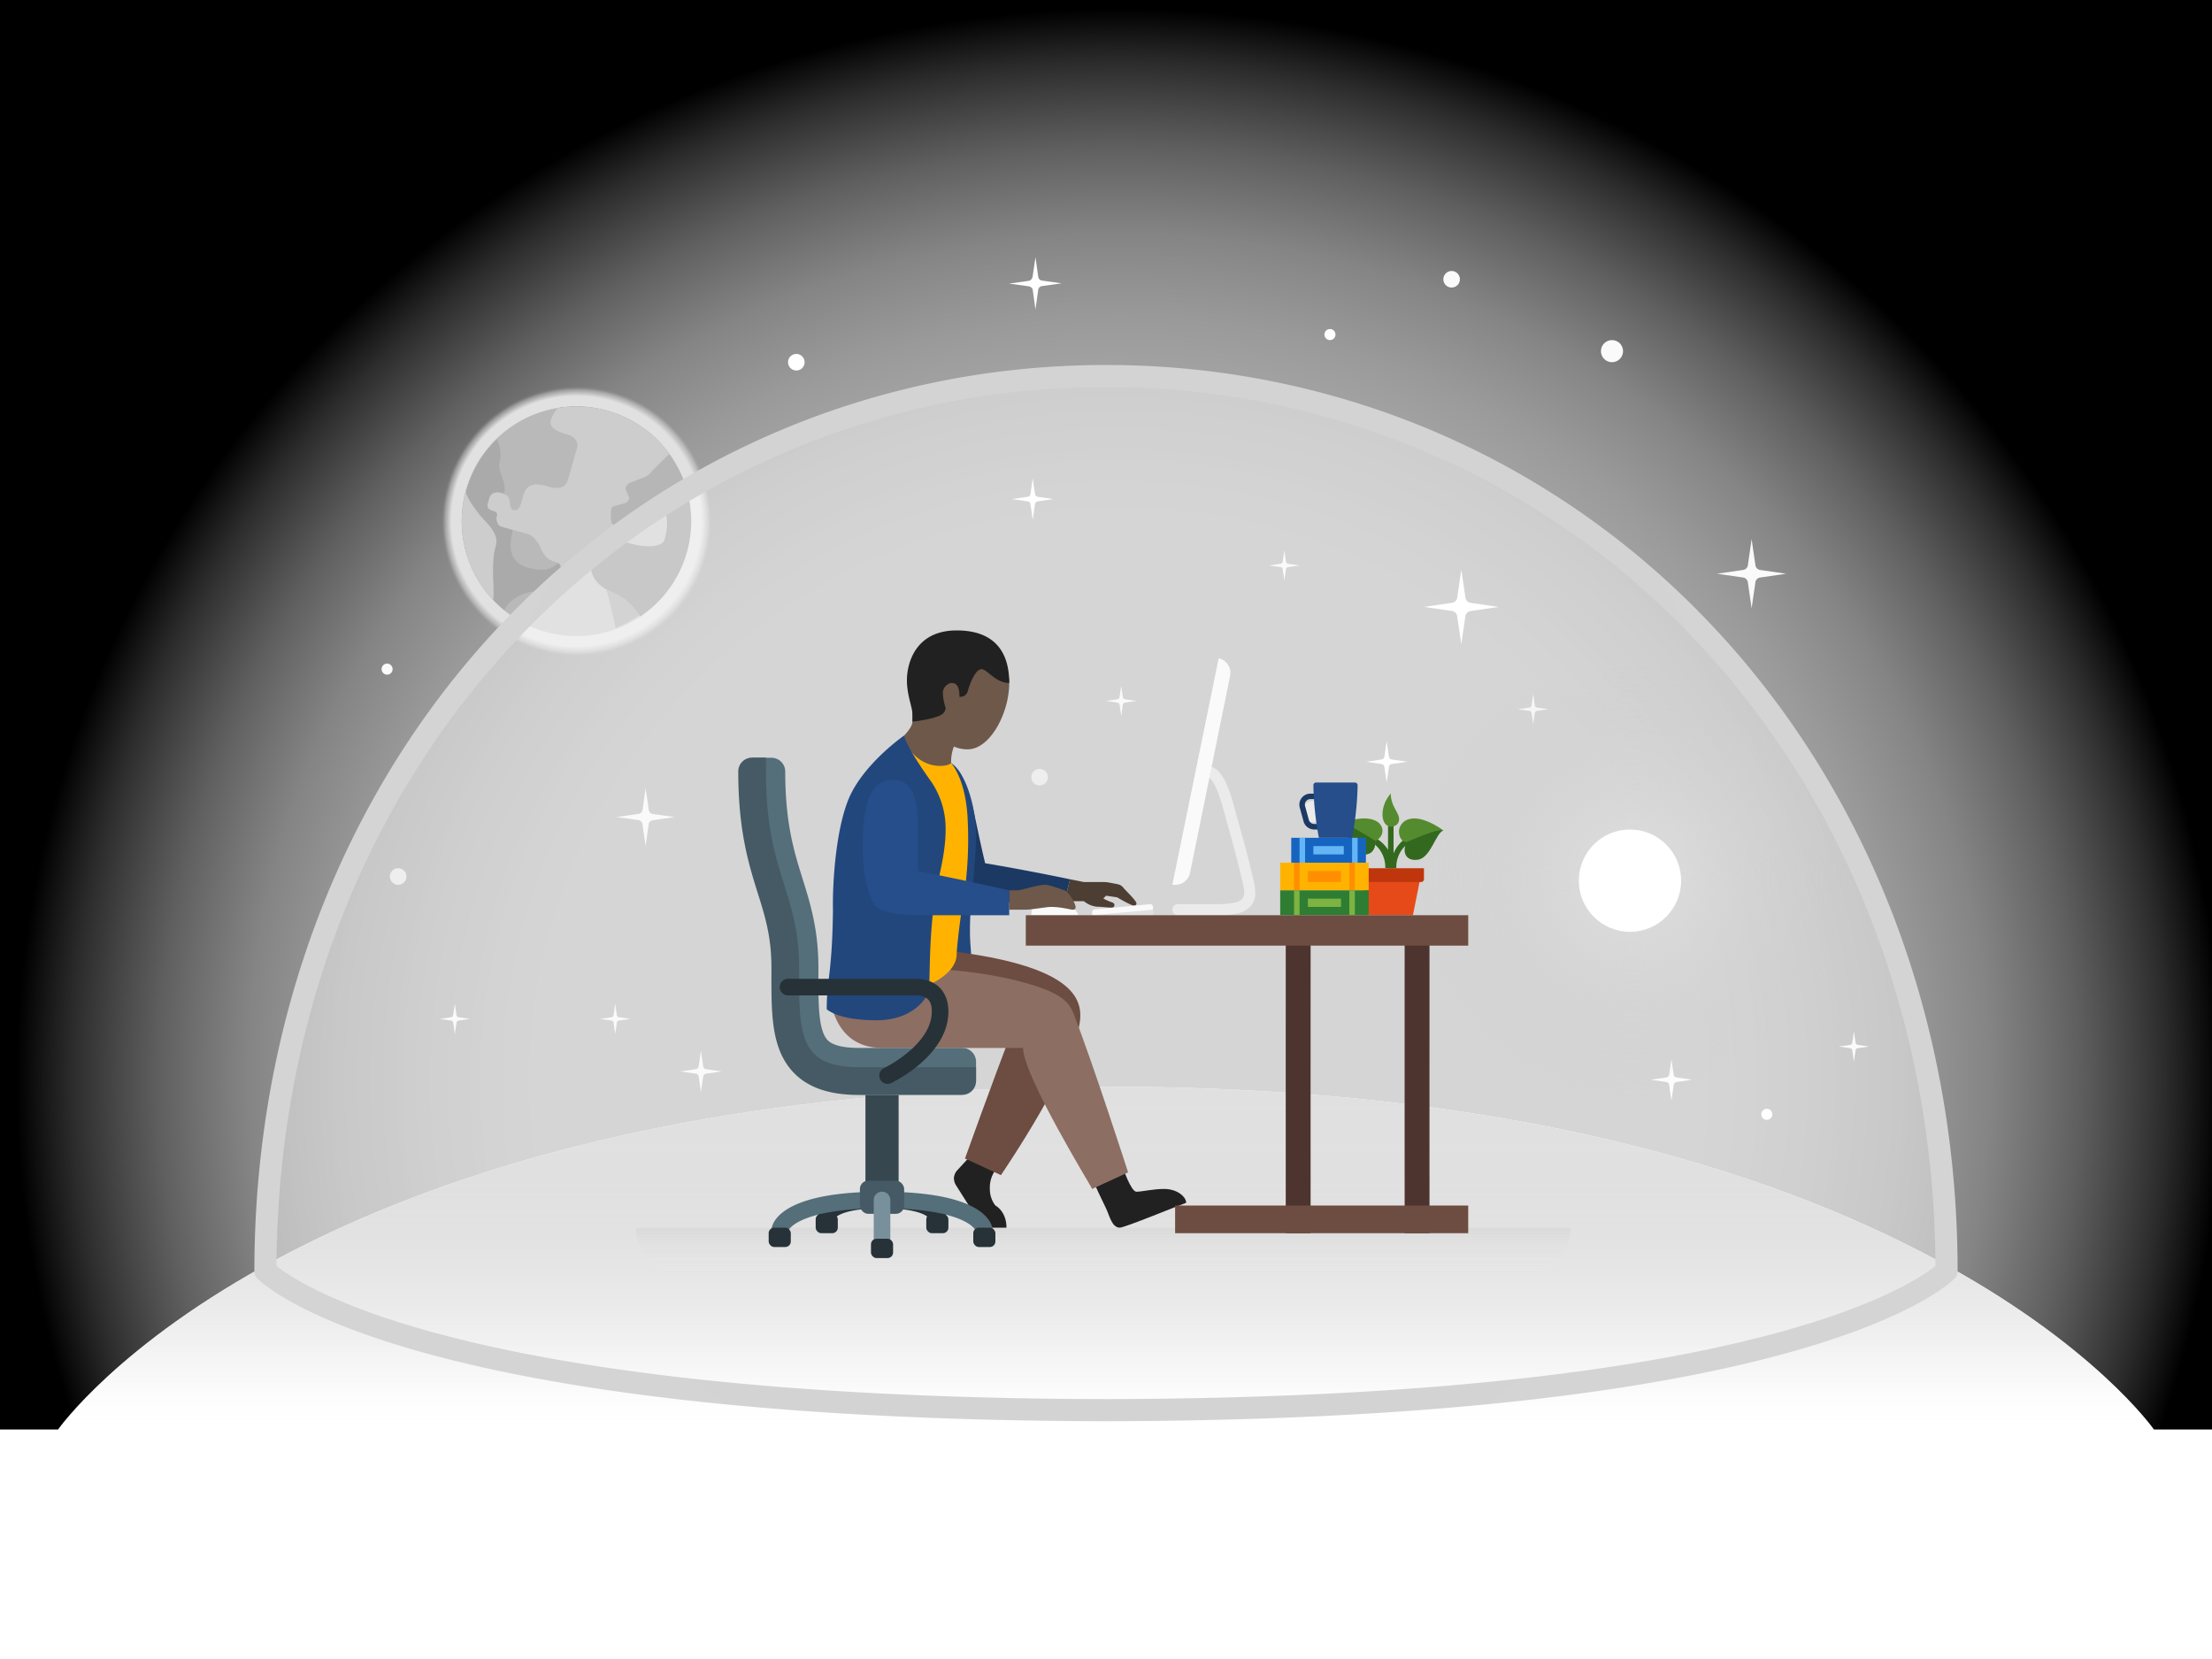 <svg xmlns="http://www.w3.org/2000/svg" data-name="Layer 1" viewBox="0 0 800 600"><defs><radialGradient id="a" cx="736.97" cy="537.14" r="280.78" gradientTransform="matrix(1.42 0 0 -1.38 -641.9 1131.89)" gradientUnits="userSpaceOnUse"><stop offset="0" stop-color="#b3b3b3"/><stop offset=".47" stop-color="#b3b3b3"/><stop offset=".54" stop-color="#b5b5b5" stop-opacity=".98"/><stop offset=".62" stop-color="#bababa" stop-opacity=".91"/><stop offset=".71" stop-color="#c3c3c3" stop-opacity=".79"/><stop offset=".79" stop-color="#cfcfcf" stop-opacity=".64"/><stop offset=".87" stop-color="#dedede" stop-opacity=".43"/><stop offset=".95" stop-color="#f1f1f1" stop-opacity=".18"/><stop offset="1" stop-color="#fff" stop-opacity="0"/></radialGradient><radialGradient id="b" cx="208.5" cy="961.5" r="59.5" gradientTransform="matrix(1 0 0 -1 0 1150)" gradientUnits="userSpaceOnUse"><stop offset=".76" stop-color="#e1e1e1"/><stop offset=".78" stop-color="#e6e6e6" stop-opacity=".64"/><stop offset=".8" stop-color="#ececec" stop-opacity=".3"/><stop offset=".81" stop-color="#efefef" stop-opacity=".08"/><stop offset=".82" stop-color="#f0f0f0" stop-opacity="0"/></radialGradient><linearGradient id="c" x1="400" x2="400" y1="757" y2="633" gradientTransform="matrix(1 0 0 -1 0 1150)" gradientUnits="userSpaceOnUse"><stop offset="0" stop-color="#e0e0e0"/><stop offset=".29" stop-color="#e0e0e0" stop-opacity=".99"/><stop offset=".43" stop-color="#e1e1e1" stop-opacity=".96"/><stop offset=".54" stop-color="#e3e3e3" stop-opacity=".9"/><stop offset=".64" stop-color="#e6e6e6" stop-opacity=".81"/><stop offset=".72" stop-color="#e9e9e9" stop-opacity=".71"/><stop offset=".8" stop-color="#ededed" stop-opacity=".57"/><stop offset=".87" stop-color="#f2f2f2" stop-opacity=".41"/><stop offset=".93" stop-color="#f8f8f8" stop-opacity=".23"/><stop offset=".99" stop-color="#fefefe" stop-opacity=".03"/><stop offset="1" stop-color="#fff" stop-opacity="0"/></linearGradient><radialGradient id="d" cx="589.6" cy="-783.2" r="78.65" gradientTransform="translate(1.02 1101.16)" gradientUnits="userSpaceOnUse"><stop offset="0" stop-color="#e0e0e0"/><stop offset="1" stop-color="#ccc" stop-opacity="0"/></radialGradient><radialGradient id="e" cx="400" cy="-227.02" r="256.27" gradientTransform="translate(0 550.02)" gradientUnits="userSpaceOnUse"><stop offset="0" stop-color="#cfcfcf"/><stop offset="1" stop-color="#d4d4d4"/></radialGradient><linearGradient id="f" x1="399" x2="399" y1="-608.63" y2="-626.63" gradientTransform="translate(0 1070.63)" gradientUnits="userSpaceOnUse"><stop offset="0" stop-color="#fff" stop-opacity="0"/><stop offset="1" stop-color="#b3b3b3" stop-opacity=".8"/></linearGradient><radialGradient id="g" cx="474.96" cy="856.5" r="4.82" gradientTransform="matrix(1 0 0 -1 0 1150)" gradientUnits="userSpaceOnUse"><stop offset=".76" stop-color="#ebebeb"/><stop offset=".77" stop-color="#ececec" stop-opacity=".86"/><stop offset=".78" stop-color="#eee" stop-opacity=".66"/><stop offset=".79" stop-color="#f0f0f0" stop-opacity=".48"/><stop offset=".8" stop-color="#f2f2f2" stop-opacity=".33"/><stop offset=".81" stop-color="#f3f3f3" stop-opacity=".21"/><stop offset=".82" stop-color="#f4f4f4" stop-opacity=".12"/><stop offset=".83" stop-color="#f4f4f4" stop-opacity=".05"/><stop offset=".85" stop-color="#f5f5f5" stop-opacity=".01"/><stop offset=".87" stop-color="#f5f5f5" stop-opacity="0"/></radialGradient></defs><path fill="currentColor" d="M0 0h800v600H0z"/><path fill="url(#a)" d="M0 0h800v600H0z"/><circle cx="208.5" cy="188.5" r="41.5" fill="#cdcdcd"/><path fill="#c8c8c8" d="M250 188.5a41.51 41.51 0 0 1-62 36.07 294.45 294.45 0 0 1 60.46-47.45A41.26 41.26 0 0 1 250 188.5z"/><path fill="#b6b6b6" d="M244.94 186.61l-3.94-1.13-.47-.14a23.88 23.88 0 0 0-9.49.2c-5.8 1.72-2.45 6.06-9.38 4.08-.89-.25-.93-4.36-.48-5.93.19-.67 3.25-1.25 4.57-1.6a2.35 2.35 0 0 0 1.82-2.14l-1.31-3a2.58 2.58 0 0 1 1.36-2.26l5.38-2.09a5.9 5.9 0 0 0 2.85-2.32l6.25-6.14a41.26 41.26 0 0 1 7.9 24.36"/><path fill="#afafaf" d="M219.43 213.69c.33 1.13 1.51 5.49 2.5 10.12.17.88.45 2.09.73 3.29a40.85 40.85 0 0 0 7.91-4.15 42.39 42.39 0 0 0 6.45-5.36l-17.67-4.19a2.45 2.45 0 0 1 .08.29z"/><path fill="#b9b9b9" d="M208.69 162l-3.19 11.18c-1.28 4.47-5.08 3.38-8 2.56-7.16-2-7.86 2.11-8.63 4.79s-1.27 4.47-3.28 3.89-.07-4.85-3.42-5.81l-2-.56-10.94-3.12a41.55 41.55 0 0 1 32.4-27.36 19.4 19.4 0 0 0-2.41 4.25c-.77 2.68 1.95 4.18 5.75 5.27 4.51 1.27 3.91 4.23 3.72 4.91zm-7.02 41.5l-1.71 6s-3 3.78-3.71 4.55a76 76 0 0 0-8.87 10.17 41 41 0 0 1-5-3.48c-.7-.57-1.37-1.16-2-1.77l2.5-8.77v-16.9l2.54-1.41.34-.19 1.78.5 3.58 1c1.57.45 3.13 2.59 4.09 4.3 1.95 4.7 3.79 5.22 6.46 6z"/><path fill="#9b9b9b" d="M250 188.5a41.43 41.43 0 0 1-18.42 34.5 21.14 21.14 0 0 0-11.07-9.26h-.08c-.91-.38-8.47-3.88-6.31-11.46.71-2.45 2.56-8.94 13.74-5.75 6.7 1.92 11.81 1 12.45-1.28 1.91-6.7.32-9.58.32-9.58a1.77 1.77 0 0 0 .31-.15h.06c2.45-1.36 4.16-6.32 7.51-8.08A41.3 41.3 0 0 1 250 188.5z"/><path fill="#aaa" d="M202.91 207.52c-2.07 7.36-6.67 6.53-6.67 6.53-3.33-.93-11.27 1-13.87 6.69-.7-.57-1.37-1.16-2-1.77s-1.38-1.31-2-2c.57-4.84-1-13 1-19.82 1.29-4.47-4.43-9-5.84-10.86-1.89-2.49-4.21-5.48-5.09-8.28.27-1 .58-2.07.94-3.08a41.35 41.35 0 0 1 10.27-16.15 12.55 12.55 0 0 1 1.06 8.28c-1 3.36 2.75 7.32 1.6 11.34a8 8 0 0 0-2-.35c-2-.07-3 .94-3.31 2l-.63 2.23c-.33 1.13.37 2 1.72 2.43 1.79.51 1.88 1 1.56 2.14s.29 3.23 1.63 3.61l4.25 1.21-.07.25c-2.36 8.54.94 12.1 5.37 13.35 8.5 2.43 10.89-1.72 10.89-1.72 1.28.39 1.44 3.08 1.19 3.97z"/><path fill="url(#b)" d="M208.5 129a59.5 59.5 0 1 0 59.5 59.5 59.5 59.5 0 0 0-59.5-59.5zm0 101a41.5 41.5 0 1 1 41.5-41.5 41.5 41.5 0 0 1-41.5 41.5z"/><path style="isolation:isolate" fill="#fff" d="M615.24 227.87a293.48 293.48 0 0 0-98.09-68.15 301.13 301.13 0 0 0-234.3 0A292.74 292.74 0 0 0 188 224.57c-1.08 1.09-2.14 2.19-3.2 3.3C127.57 288 96.05 370.26 96 459.62c1.29 1.3 14 13.23 56.69 25.28 25.54 7.22 56.66 13 92.48 17.14 44.6 5.18 96.7 7.85 154.84 8 58.12-.11 110.22-2.78 154.82-8 35.82-4.15 66.94-9.92 92.48-17.14 42.64-12 55.4-24 56.69-25.28 0-89.35-31.56-171.62-88.76-231.75z" opacity=".45"/><path fill="#fff" d="M374.5 93l1 7.16a1.55 1.55 0 0 0 .44.87 1.61 1.61 0 0 0 .87.44l7.15 1-7.16 1a1.55 1.55 0 0 0-.87.44 1.61 1.61 0 0 0-.44.87l-1 7.15-1-7.16a1.51 1.51 0 0 0-.49-.77 1.61 1.61 0 0 0-.87-.44l-7.15-1 7.16-1a1.52 1.52 0 0 0 .86-.56 1.61 1.61 0 0 0 .44-.87z"/><path fill="#fafafa" d="M633.5 195l1.37 9.42a2 2 0 0 0 .57 1.14 2.08 2.08 0 0 0 1.14.58l9.42 1.36-9.42 1.37a2 2 0 0 0-1.72 1.71L633.5 220l-1.37-9.42a2 2 0 0 0-.57-1.14 2.08 2.08 0 0 0-1.14-.58L621 207.5l9.42-1.37a2 2 0 0 0 1.72-1.71zm-380 185l.82 5.65a1.24 1.24 0 0 0 .35.69 1.11 1.11 0 0 0 .68.34l5.65.82-5.65.82a1.24 1.24 0 0 0-.69.35 1.11 1.11 0 0 0-.34.68l-.82 5.65-.82-5.65a1.24 1.24 0 0 0-.35-.69 1.11 1.11 0 0 0-.68-.34l-5.65-.82 5.65-.82a1.24 1.24 0 0 0 .69-.35 1.11 1.11 0 0 0 .34-.68z"/><circle cx="288" cy="131" r="3" fill="#fff"/><path fill="#fafafa" d="M405.5 248l.6 4.15a1 1 0 0 0 .25.5 1 1 0 0 0 .51.25l4.14.6-4.15.6a1 1 0 0 0-.5.25 1 1 0 0 0-.25.51l-.6 4.14-.6-4.15a1 1 0 0 0-.25-.5 1 1 0 0 0-.51-.25l-4.14-.6 4.15-.6a1 1 0 0 0 .5-.25 1 1 0 0 0 .25-.51zm59-49l.6 4.15a1 1 0 0 0 .25.5 1 1 0 0 0 .51.25l4.14.6-4.15.6a1 1 0 0 0-.5.25 1 1 0 0 0-.25.51l-.6 4.14-.6-4.15a1 1 0 0 0-.25-.5 1 1 0 0 0-.51-.25l-4.14-.6 4.15-.6a1 1 0 0 0 .5-.25 1 1 0 0 0 .25-.51zm-231 86l1.15 7.91a1.66 1.66 0 0 0 .48 1 1.73 1.73 0 0 0 1 .49l7.87 1.1-7.91 1.15a1.66 1.66 0 0 0-1 .48 1.73 1.73 0 0 0-.49 1l-1.1 7.87-1.15-7.91a1.66 1.66 0 0 0-.48-1 1.73 1.73 0 0 0-1-.49l-7.87-1.1 7.91-1.15a1.66 1.66 0 0 0 1-.48 1.73 1.73 0 0 0 .49-1zm-69 78l.6 4.15a1 1 0 0 0 .25.5 1 1 0 0 0 .51.25l4.14.6-4.15.6a1 1 0 0 0-.5.25 1 1 0 0 0-.25.51l-.6 4.14-.6-4.15a1 1 0 0 0-.25-.5 1 1 0 0 0-.51-.25l-4.14-.6 4.15-.6a1 1 0 0 0 .5-.25 1 1 0 0 0 .25-.51zm390-112l.6 4.15a1 1 0 0 0 .25.5 1 1 0 0 0 .51.25l4.14.6-4.14.6a.87.87 0 0 0-.76.76l-.6 4.14-.6-4.15a1 1 0 0 0-.25-.5 1 1 0 0 0-.51-.25l-4.14-.6 4.14-.6a.87.87 0 0 0 .76-.76zm-332 112l.6 4.14a.87.87 0 0 0 .76.76l4.14.6-4.14.6a.87.87 0 0 0-.76.76l-.6 4.14-.6-4.15a1 1 0 0 0-.25-.5.91.91 0 0 0-.51-.25l-4.14-.6 4.14-.6a.87.87 0 0 0 .76-.76zm448 10l.6 4.15a.87.87 0 0 0 .26.5 1 1 0 0 0 .5.25l4.14.6-4.14.6a.87.87 0 0 0-.76.76l-.6 4.14-.6-4.15a1 1 0 0 0-.25-.5 1 1 0 0 0-.51-.25l-4.14-.6 4.15-.6a1 1 0 0 0 .5-.25 1 1 0 0 0 .25-.51z"/><path fill="#fff" d="M373.5 173l.82 5.65a1.24 1.24 0 0 0 .35.69 1.11 1.11 0 0 0 .68.34l5.65.82-5.65.82a1.24 1.24 0 0 0-.69.35 1.11 1.11 0 0 0-.34.68l-.82 5.65-.82-5.65a1.24 1.24 0 0 0-.35-.69 1.11 1.11 0 0 0-.68-.34l-5.65-.82 5.65-.82a1.24 1.24 0 0 0 .69-.35 1.11 1.11 0 0 0 .34-.68zm231 210l.82 5.65a1.24 1.24 0 0 0 .35.69 1.11 1.11 0 0 0 .68.34l5.65.82-5.65.82a1.24 1.24 0 0 0-.69.35 1.11 1.11 0 0 0-.34.68l-.82 5.65-.82-5.65a1.24 1.24 0 0 0-.35-.69 1.11 1.11 0 0 0-.68-.34l-5.65-.82 5.65-.82a1.24 1.24 0 0 0 .69-.35 1.11 1.11 0 0 0 .34-.68zm-103-115l.82 5.65a1.24 1.24 0 0 0 .35.69 1.11 1.11 0 0 0 .68.34l5.65.82-5.65.82a1.24 1.24 0 0 0-.69.35 1.11 1.11 0 0 0-.34.68l-.82 5.65-.82-5.65a1.24 1.24 0 0 0-.35-.69 1.11 1.11 0 0 0-.68-.34l-5.65-.82 5.65-.82a1.24 1.24 0 0 0 .69-.35 1.11 1.11 0 0 0 .34-.68zm27-62l1.5 10.17a2.19 2.19 0 0 0 .62 1.24 2.26 2.26 0 0 0 1.23.62L542 219.5l-10.17 1.5a2.2 2.2 0 0 0-1.86 1.85L528.5 233l-1.5-10.17a2.19 2.19 0 0 0-.62-1.24 2.26 2.26 0 0 0-1.23-.62L515 219.5l10.17-1.5a2.2 2.2 0 0 0 1.86-1.85z"/><circle cx="525" cy="101" r="3" fill="#fafafa"/><circle cx="481" cy="121" r="2" fill="#fff"/><circle cx="639" cy="403" r="2" fill="#fff"/><circle cx="583" cy="127" r="4" fill="#fafafa"/><circle cx="144" cy="317" r="3" fill="#eee"/><circle cx="376" cy="281.07" r="3" fill="#eee"/><circle cx="140" cy="242" r="2" fill="#fafafa"/><g><path fill="#fff" d="M779 517s-86.71-124-379-124S21 517 21 517H0v83h800v-83z"/><path fill="url(#c)" d="M21 517s86.71-124 379-124 379 124 379 124z"/></g><g><circle cx="589.5" cy="318.5" r="78.5" fill="url(#d)"/><circle cx="589.5" cy="318.5" r="18.5" fill="#fff"/></g><path fill="url(#e)" d="M400 140a293.12 293.12 0 0 1 115.58 23.4 289.55 289.55 0 0 1 96.77 67.23c56.1 58.95 87.18 139.58 87.64 227.19-4 3.24-18.66 13.44-54.88 23.55-25.38 7.08-56.25 12.74-91.77 16.82-44.22 5.08-95.81 7.7-153.33 7.81-57.54-.11-109.13-2.73-153.35-7.81-35.52-4.08-66.39-9.74-91.77-16.82-36.24-10.12-50.89-20.32-54.89-23.55.47-87.64 31.55-168.25 87.65-227.19a289.41 289.41 0 0 1 96.76-67.23A293.16 293.16 0 0 1 400 140m0-8c-82.87 0-161 33.07-218.14 93.12C123.91 286 92 369.36 92 459.85a3.5 3.5 0 0 0 1 2.43c2 2.1 51.94 51.25 307 51.72 255.06-.47 305-49.62 307-51.72a3.5 3.5 0 0 0 1-2.43c0-90.49-31.91-173.85-89.86-234.73C561 165.07 482.87 132 400 132z"/><g><path fill="#ebebeb" d="M440.25 331H426a2 2 0 0 1 0-4h14.25a28.81 28.81 0 0 0 6.28-.59h.16c.32-.06 3.31-.65 3.31-3.45a19.79 19.79 0 0 0-.67-4.19c-2.07-8.92-4.23-16.59-5.66-21.66l-.15-.52c-.16-.57-.34-1.23-.53-1.93-1-3.73-3.65-13.63-6.52-13.63a2 2 0 0 1 0-4c5.94 0 8.51 9.59 10.39 16.59.18.69.35 1.32.51 1.88l.15.53c1.44 5.1 3.62 12.82 5.71 21.83A24.09 24.09 0 0 1 454 323c0 5-4.27 7-6.61 7.39a31.67 31.67 0 0 1-7.14.61z"/><path fill="#fafafa" d="M441.77 238.43l-1-.43L424 320h1.06a5.4 5.4 0 0 0 5.31-4.21l14.52-71.38a5.34 5.34 0 0 0-3.12-5.98z"/><path style="isolation:isolate" fill="url(#f)" d="M568 444a18 18 0 0 1-18 18H248a18 18 0 0 1-18-18z" opacity=".2"/><path fill="#4d3e34" d="M387 318l5 1h7.27a10.57 10.57 0 0 1 1.49.13c.92.16 2.5.44 3.57.69a3.17 3.17 0 0 1 1.84 1.1c1.08 1.36 4.82 4.78 4.83 5.79 0 .23-.05.75-.83.82-.95.09-6.14-3-6.14-3l-4-.59-1 1a16.49 16.49 0 0 0 3 1.35c1 .35 1 .68 1 1.18 0 .21-.09.68-.8.75-1.13.12-3.4-.28-5.12-.28a8.48 8.48 0 0 1-5.08-2h-7z"/><path fill="#1b3963" d="M343 279c-4 0-9 1-9 14 0 6 2.22 22.78 8 30 4 5 37.62 3 43 3l2-8s-14.91-3.16-30.72-5.8c0 0-1.32-5.44-3.51-15.92C350 283 347.12 279 343 279z"/><path fill="#22477d" d="M344 276c5 3 9 15.49 9 26 0 13-3 27-2 40a87.37 87.37 0 0 1 0 15h-31v-81z"/><path fill="#212121" d="M345.72 428.62A5 5 0 0 1 345 426a4.66 4.66 0 0 1 1.44-3c4.56-5 6.56-7 6.56-7l8 6a10.7 10.7 0 0 0-3 8 9.64 9.64 0 0 0 2 6s4 2 4 8h-6.34a4 4 0 0 1-3.38-1.87z"/><path fill="#6d4c41" d="M337 368c12 3 29 5 29 5-7 18-17 46-17 46l13 6s28.72-42 28.72-57.7c0-8.3-6.72-18.3-46.72-23.3-13.94-1.74-19 5-19 11 0 8 6 11.5 12 13z"/><path fill="#212121" d="M395 426s.35 1.47 5 11c1.26 2.58 2.08 7 5 7 1.77 0 21.49-8.14 24-9 0-2-3-5-8-5-4 0-8 1-10 1s-5-9-5-9z"/><path fill="#8d6e63" d="M327 350c-19.89 0-27 8-27 8s0 21 19 21h51c0 10 24.93 50.52 25 51l13-6s-13-40.33-19.89-57.8c-1.37-3.47-4.11-6.2-11.44-8.87-19.36-7.04-45.81-7.33-49.67-7.33z"/><path fill="#fafafa" d="M390 331h-17c0-4 2-5 6-5 10 0 11 5 11 5z"/><path fill="#6d584a" d="M365 322h3c1.45 0 7.08-2 10-2 1.5 0 5.29 1.4 7 2 1.54.54 4 4.81 4 6 0 .74-.28 1-1 1-1 0-4-1-8-1-1.51 0-7 1-9 1h-6zm-15-51a12.27 12.27 0 0 1-5-1 14.64 14.64 0 0 0-1 6c0 2-1 4-3 4-17 0-14-14-14-14s3-3 3-5v-8c0-15 5-22 16-22s19 7.71 19 16c0 11-7 24-15 24z"/><path fill="#212121" d="M346 228c-15 0-18 12-18 18 0 5.22 1.84 9.52 2 12 .05.85 0 3 0 3s7.43-.77 10.42-2.49A3 3 0 0 0 342 256a20.35 20.35 0 0 1-1-5 3.76 3.76 0 0 1 3-4c2 0 3 1.24 3 5a2.78 2.78 0 0 0 3-2c.56-2.28 2.71-8 5-8 2 0 5 5 10 5 0-7-2-19-19-19z"/><path fill="#ffb300" d="M348 328a140.6 140.6 0 0 0 2-31c-.54-15.28-6-21-6-21s-1 1-4 1c-9 0-13-9-13-9l-7 8v81h14s12-4.15 12-12c0-1.76 1.13-11.89 2-17z"/><path fill="#22477d" d="M327 266s-13 9-19 20.62c-5.69 11-6.95 32.79-6.75 42.27C301 352 299 354 299 365c0 0 3.95 4 18 4s18.91-9.18 19-11c.43-8.76 0-17 2-33 .62-5 4-15 4-25a30.2 30.2 0 0 0-5-17c-10-14-10-17-10-17z"/><path fill="#254e8a" d="M323 282c-7 0-11 6-11 24 0 7.95 1.4 18.53 5 22 2.16 2.09 9 3 16 3h32v-9c-13-3-33-7-33-7v-16c0-10-2-17-9-17z"/><path fill="#fafafa" d="M417 331h-22v-1.11a1 1 0 0 1 .91-1l20-1.87a1 1 0 0 1 1.09.9z"/><path fill="#e0e0e0" d="M417 331h-22l22-2v2z"/><path fill="#546e7a" d="M272 279c0 37.75 12 44.64 12 71 0 21.07-1.48 41 26.63 41H353v-7a5 5 0 0 0-5-5h-37.37c-3.88 0-9-.48-11.26-2.77-3.44-3.46-3.41-13.48-3.38-23.18V350c0-13.83-2.92-23.17-5.74-32.22-3.08-9.85-6.26-20-6.26-38.78a5 5 0 0 0-5-4.95h-7z"/><path fill="#455a64" d="M348 396h-37.37c-10.47 0-18.09-2.54-23.3-7.77-8.43-8.46-8.33-21.46-8.33-35.23v-3c0-11.24-2.3-18.61-5-27.15-3.29-10.56-7-22.52-7-43.85a5 5 0 0 1 5-5h5v5c0 19.81 3.34 30.51 6.58 40.87 2.79 8.93 5.42 17.37 5.42 30.13v3c0 11.64-.07 22.63 5.42 28.14 3.24 3.25 8.55 4.83 16.22 4.83H353v5a5 5 0 0 1-5 5z"/><path fill="#263238" d="M321 392a3 3 0 0 1-1.28-5.71c.17-.08 17.28-8.38 17.28-20.46 0-2.71-.66-5.83-5.83-5.83H285a3 3 0 0 1 0-6h46.17c7.3 0 11.83 4.53 11.83 11.83 0 15.89-19.87 25.48-20.72 25.88a3 3 0 0 1-1.28.29zm15.1 48.69S334 437 319 437c-9.91 0-14.15 1.62-15.8 2.59a3.52 3.52 0 0 0-1.27 1.06l-1.3-.41-1-.19-3.63-.29c.16-2.05 2.31-8.76 23-8.76s22.83 6.71 23 8.76l-6 .48a1.14 1.14 0 0 0 .1.45z"/><path fill="#546e7a" d="M353 445.46c-.58-2.36-7.81-8.46-34-8.46s-33.46 6.1-34 8.46a.81.81 0 0 0 0-.22l-6-.48c.18-2.3 3-13.76 40-13.76s39.81 11.46 40 13.76l-6 .48a.81.81 0 0 0 0 .22z"/><path fill="#37474f" d="M313 396h12v37h-12z"/><rect width="16" height="12" x="311" y="427" fill="#455a64" rx="3" ry="3"/><path fill="#78909c" d="M319 451a3 3 0 0 1-3-3v-14a3 3 0 0 1 6 0v14a3 3 0 0 1-3 3z"/><rect width="8" height="7" x="315" y="448" fill="#263238" rx="2" ry="2"/><rect width="8" height="7" x="278" y="444" fill="#263238" rx="2" ry="2"/><rect width="8" height="7" x="295" y="439" fill="#263238" rx="2" ry="2"/><rect width="8" height="7" x="335" y="439" fill="#263238" rx="2" ry="2"/><rect width="8" height="7" x="352" y="444" fill="#263238" rx="2" ry="2"/><g><path fill="#33691e" d="M502 314a10.62 10.62 0 0 0-5.48-9.13l1-1.76A12.63 12.63 0 0 1 504 314z"/><path fill="#33691e" d="M503 314l-2-.06a10.74 10.74 0 0 0-4.58-9.15l1.16-1.64A12.79 12.79 0 0 1 503 314z"/><path fill="#33691e" d="M503 314a12.79 12.79 0 0 1 5.42-10.85l1.16 1.64A10.74 10.74 0 0 0 505 314z"/><path fill="#558b2f" d="M511.5 296c4.31 0 9.23 3.39 10.5 4.31-2.75 1.07-4.6 4.41-9.47 5.05-3.25.41-4-.77-4-.77s-2.57-.25-2.57-4c.04-1.94 1.68-4.59 5.54-4.59z"/><path fill="#33691e" d="M512.8 310.92c4.65-.65 6.41-9.54 9.2-10.61-2.17-.32-5.58 1-13.43 4.28-1.76 4.83.82 6.86 4.23 6.33z"/><path fill="#558b2f" d="M497.54 296.85c-4.24-2.09-10.86.26-12.54.86 2.47 1.48 2.12 9.46 6.63 10.94 3.18 1 5.65-.17 5.91-4.51 3.54-2 3.01-5.82 0-7.29z"/><path fill="#33691e" d="M491.63 308.65c-4.51-1.48-4.16-9.46-6.63-10.94 2.21.18 5.39 2.09 12.54 6.43-.26 4.34-2.65 5.55-5.91 4.51zM502 298h2v15h-2z"/><path fill="#558b2f" d="M503 287a11.61 11.61 0 0 0-3 7.38c0 4.62 3 4.62 3 4.62s3 0 3-2.77c0-2.41-3-4.61-3-9.23z"/><path fill="#e64a19" d="M492 316l3 15h16l3-15z"/><path fill="#bf360c" d="M514 319h-22a1 1 0 0 1-1-1v-4h24v4a1.08 1.08 0 0 1-1 1z"/></g><g><path fill="#ffb300" d="M463 312h32v10h-32z"/><path fill="#ff8f00" d="M468 312h2v10h-2zm20 0h2v10h-2zm-15 3h12v4h-12z"/></g><g><path fill="#2e7d32" d="M463 322h32v9h-32z"/><path fill="#7cb342" d="M468 322h2v9h-2zm20 0h2v9h-2zm-15 3h12v3h-12z"/></g><g><path fill="#1565c0" d="M467 303h27v9h-27z"/><path fill="#64b5f6" d="M470 303h2v9h-2zm19 0h2v9h-2zm-14 3h11v3h-11z"/></g><g><path fill="url(#g)" d="M478 288l1 11h-3.71a3 3 0 0 1-2.89-2.21l-1.37-5a3 3 0 0 1 2.1-3.68 3.09 3.09 0 0 1 .8-.11z"/><path fill="#1b3963" d="M480.09 300h-4.8a4 4 0 0 1-3.85-2.95l-1.37-5a3.93 3.93 0 0 1 .38-3 4 4 0 0 1 2.42-1.88 4.15 4.15 0 0 1 1.05-.14h5zm-6.16-11a1.88 1.88 0 0 0-.53.07 2 2 0 0 0-1.4 2.46l1.37 5a2 2 0 0 0 1.92 1.47h2.62l-.82-9z"/><path fill="#254e8a" d="M477 303h12a111.16 111.16 0 0 0 2-19 1 1 0 0 0-1-1h-14a1 1 0 0 0-1 1 111.16 111.16 0 0 0 2 19z"/></g><g><path fill="#4e342e" d="M516.99 391.25L517 446h-8.99l-.01-54.75.01-55.25H517l-.01 55.25zm-43-.5L474 446h-8.99l-.01-55.25.01-54.75H474l-.01 54.75z"/><path fill="#6d4c41" d="M371 331h160v11H371zm54 105h106v10H425z"/></g></g></svg>
